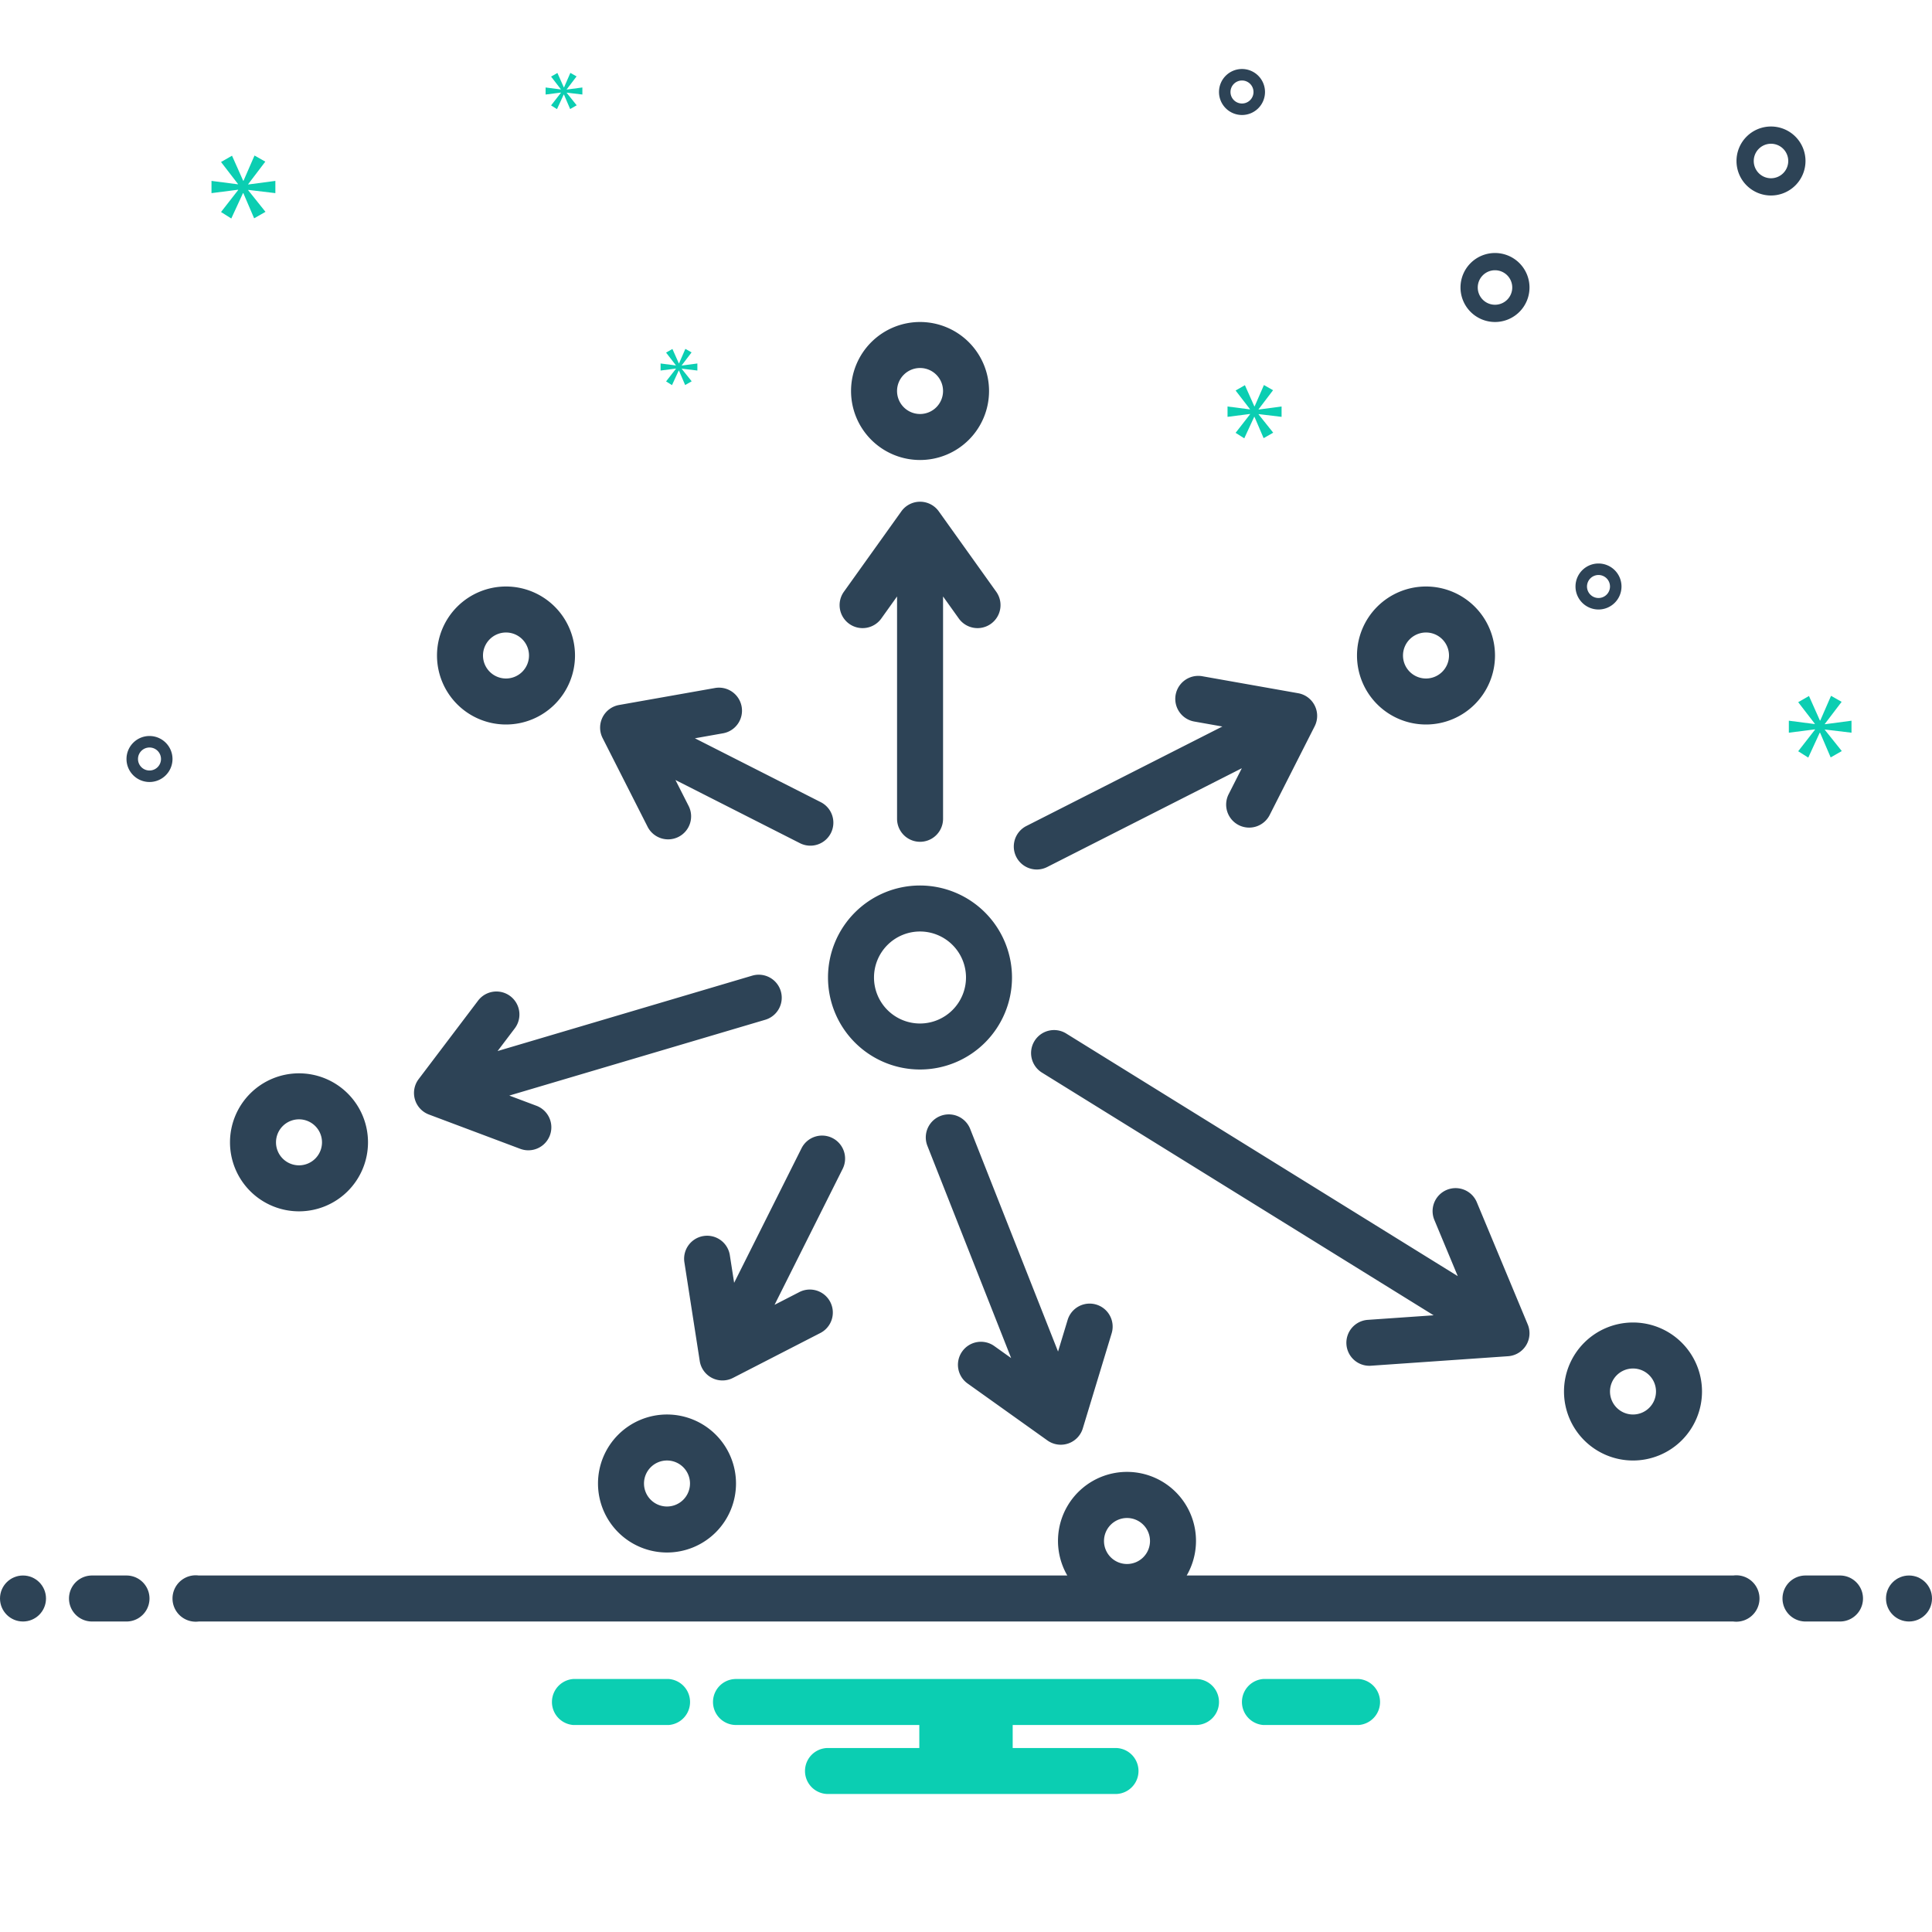 <svg xmlns="http://www.w3.org/2000/svg" data-name="Layer 1" viewBox="0 0 168 168" id="decentralized"><path fill="#2d4356" d="M73.845 54.246a2.001 2.001 0 0 0 2.791-.464l1.369-1.916v19.334a2 2 0 0 0 4 0v-19.334l1.369 1.916a2 2 0 0 0 3.255-2.326l-4.996-6.991a2.001 2.001 0 0 0-3.255 0l-4.996 6.991A2 2 0 0 0 73.845 54.246zM72.381 98.958a1.999 1.999 0 0 0-2.684.893l-5.859 11.698-.369-2.372a2 2 0 1 0-3.952.615l1.33 8.555a1.999 1.999 0 0 0 2.89 1.471l7.562-3.887a2 2 0 1 0-1.828-3.557l-2.118 1.089 5.921-11.821A1.999 1.999 0 0 0 72.381 98.958zM83.671 117.515a2 2 0 0 0 .467 2.789l6.942 4.952a2 2 0 0 0 3.076-1.047l2.51-8.271a2 2 0 0 0-3.828-1.162l-.834 2.75L84.364 98.169a2 2 0 1 0-3.721 1.469l7.283 18.456-1.466-1.046A1.999 1.999 0 0 0 83.671 117.515zM90.157 75.609a1.989 1.989 0 0 0 .904-.217l16.924-8.59L106.853 69.033a2 2 0 1 0 3.567 1.809l3.899-7.688a2 2 0 0 0-1.435-2.874l-8.337-1.477a2 2 0 0 0-.697 3.939l2.443.433L89.25 71.826a2 2 0 0 0 .907 3.783zM37.296 96.914l7.943 2.984A2 2 0 0 0 46.647 96.154l-2.361-.887 22.282-6.599A2 2 0 0 0 65.432 84.833L43.269 91.396l1.509-1.993a2 2 0 0 0-3.189-2.414L36.405 93.835a2 2 0 0 0 .891 3.079zM117.081 116.903a2 2 0 0 0 1.993 1.861c.046 0 .093-.002.14-.005l11.924-.827a2 2 0 0 0 1.708-2.765L128.415 104.534a2 2 0 0 0-3.692 1.539l2.039 4.895L92.712 89.87A2 2 0 1 0 90.606 93.271l34.056 21.102-5.724.397A1.999 1.999 0 0 0 117.081 116.903zM56.299 71.864a2 2 0 1 0 3.567-1.809l-1.131-2.229L69.533 73.306a2 2 0 1 0 1.811-3.566l-10.918-5.541 2.444-.433a2 2 0 0 0-.697-3.939l-8.338 1.476a2 2 0 0 0-1.435 2.874zM80 77a8 8 0 1 0 8 8A8.009 8.009 0 0 0 80 77zm0 12a4 4 0 1 1 4-4A4.004 4.004 0 0 1 80 89zM80.004 40a6 6 0 1 0-6-6A6 6 0 0 0 80.004 40zm0-8a2 2 0 1 1-2 2A2.002 2.002 0 0 1 80.004 32zM58 123a6 6 0 1 0 6 6A6 6 0 0 0 58 123zm0 8a2 2 0 1 1 2-2A2.002 2.002 0 0 1 58 131zM26 105.333a6 6 0 1 0-6-6A6 6 0 0 0 26 105.333zm0-8a2 2 0 1 1-2 2A2.002 2.002 0 0 1 26 97.333zM44 63a6 6 0 1 0-6-6A6 6 0 0 0 44 63zm0-8a2 2 0 1 1-2 2A2.002 2.002 0 0 1 44 55zM124 63a6 6 0 1 0-6-6A6 6 0 0 0 124 63zm0-8a2 2 0 1 1-2 2A2.002 2.002 0 0 1 124 55zM142 127a6 6 0 1 0-6-6A6 6 0 0 0 142 127zm0-8a2 2 0 1 1-2 2A2.002 2.002 0 0 1 142 119zM157 14a3 3 0 1 0-3 3A3.003 3.003 0 0 0 157 14zm-3 1.5a1.5 1.5 0 1 1 1.5-1.5A1.501 1.501 0 0 1 154 15.5zM130 28a3 3 0 1 0-3-3A3.003 3.003 0 0 0 130 28zm0-4.5a1.5 1.5 0 1 1-1.5 1.5A1.501 1.501 0 0 1 130 23.5zM139 53a2 2 0 1 0-2-2A2.002 2.002 0 0 0 139 53zm0-3a1 1 0 1 1-1 1A1.001 1.001 0 0 1 139 50zM108 10a2 2 0 1 0-2-2A2.002 2.002 0 0 0 108 10zm0-3a1 1 0 1 1-1 1A1.001 1.001 0 0 1 108 7zM13 64a2 2 0 1 0 2 2A2.002 2.002 0 0 0 13 64zm0 3a1 1 0 1 1 1-1A1.001 1.001 0 0 1 13 67z"></path><circle cx="2" cy="139" r="2" fill="#2d4356"></circle><path fill="#2d4356" d="M11 137H8a2 2 0 0 0 0 4h3a2 2 0 0 0 0-4zM160 137h-3a2 2 0 0 0 0 4h3a2 2 0 0 0 0-4z"></path><circle cx="166" cy="139" r="2" fill="#2d4356"></circle><path fill="#2d4356" d="M150.721,137h-47.531a6,6,0,1,0-10.381,0H17.279a2.017,2.017,0,1,0,0,4H150.721a2.017,2.017,0,1,0,0-4ZM98,132a2,2,0,1,1-2,2A2.002,2.002,0,0,1,98,132Z"></path><polygon fill="#0bceb2" points="21.583 16.011 23.07 14.056 22.131 13.524 21.177 15.714 21.145 15.714 20.175 13.539 19.22 14.087 20.691 15.996 20.691 16.027 18.391 15.73 18.391 16.794 20.707 16.497 20.707 16.528 19.22 18.436 20.112 19 21.13 16.794 21.16 16.794 22.099 18.984 23.085 18.421 21.583 16.543 21.583 16.512 23.945 16.794 23.945 15.73 21.583 16.042 21.583 16.011"></polygon><polygon fill="#0bceb2" points="59.281 31.769 60.137 30.643 59.597 30.337 59.047 31.598 59.029 31.598 58.471 30.345 57.92 30.661 58.768 31.76 58.768 31.778 57.443 31.607 57.443 32.22 58.777 32.049 58.777 32.067 57.92 33.166 58.434 33.49 59.02 32.22 59.038 32.22 59.578 33.481 60.146 33.157 59.281 32.075 59.281 32.057 60.641 32.22 60.641 31.607 59.281 31.787 59.281 31.769"></polygon><polygon fill="#0bceb2" points="47.92 9.166 48.434 9.49 49.02 8.22 49.038 8.22 49.578 9.481 50.146 9.157 49.281 8.075 49.281 8.057 50.641 8.22 50.641 7.607 49.281 7.787 49.281 7.769 50.137 6.643 49.597 6.337 49.047 7.598 49.029 7.598 48.471 6.345 47.92 6.661 48.768 7.76 48.768 7.778 47.443 7.607 47.443 8.22 48.777 8.049 48.777 8.067 47.92 9.166"></polygon><polygon fill="#0bceb2" points="161 63.713 161 62.67 158.683 62.977 158.683 62.946 160.142 61.028 159.221 60.506 158.285 62.654 158.253 62.654 157.302 60.521 156.365 61.059 157.808 62.931 157.808 62.962 155.552 62.67 155.552 63.713 157.823 63.422 157.823 63.453 156.365 65.325 157.24 65.878 158.238 63.713 158.268 63.713 159.189 65.862 160.156 65.31 158.683 63.468 158.683 63.437 161 63.713"></polygon><polygon fill="#0bceb2" points="107.444 37.638 108.198 38.115 109.06 36.248 109.085 36.248 109.88 38.101 110.714 37.625 109.443 36.036 109.443 36.009 111.442 36.248 111.442 35.348 109.443 35.612 109.443 35.586 110.701 33.931 109.907 33.481 109.099 35.334 109.073 35.334 108.252 33.494 107.444 33.958 108.689 35.573 108.689 35.599 106.742 35.348 106.742 36.248 108.702 35.996 108.702 36.023 107.444 37.638"></polygon><path fill="#0bceb2" d="M118.154 146h-8.308a2.006 2.006 0 0 0 0 4h8.308a2.006 2.006 0 0 0 0-4zM58.154 146H49.846a2.006 2.006 0 0 0 0 4h8.308a2.006 2.006 0 0 0 0-4zM104 146H64a2 2 0 0 0 0 4H79.94v2H72a2 2 0 0 0 0 4H97a2 2 0 0 0 0-4H88.06v-2H104a2 2 0 0 0 0-4z"></path></svg>